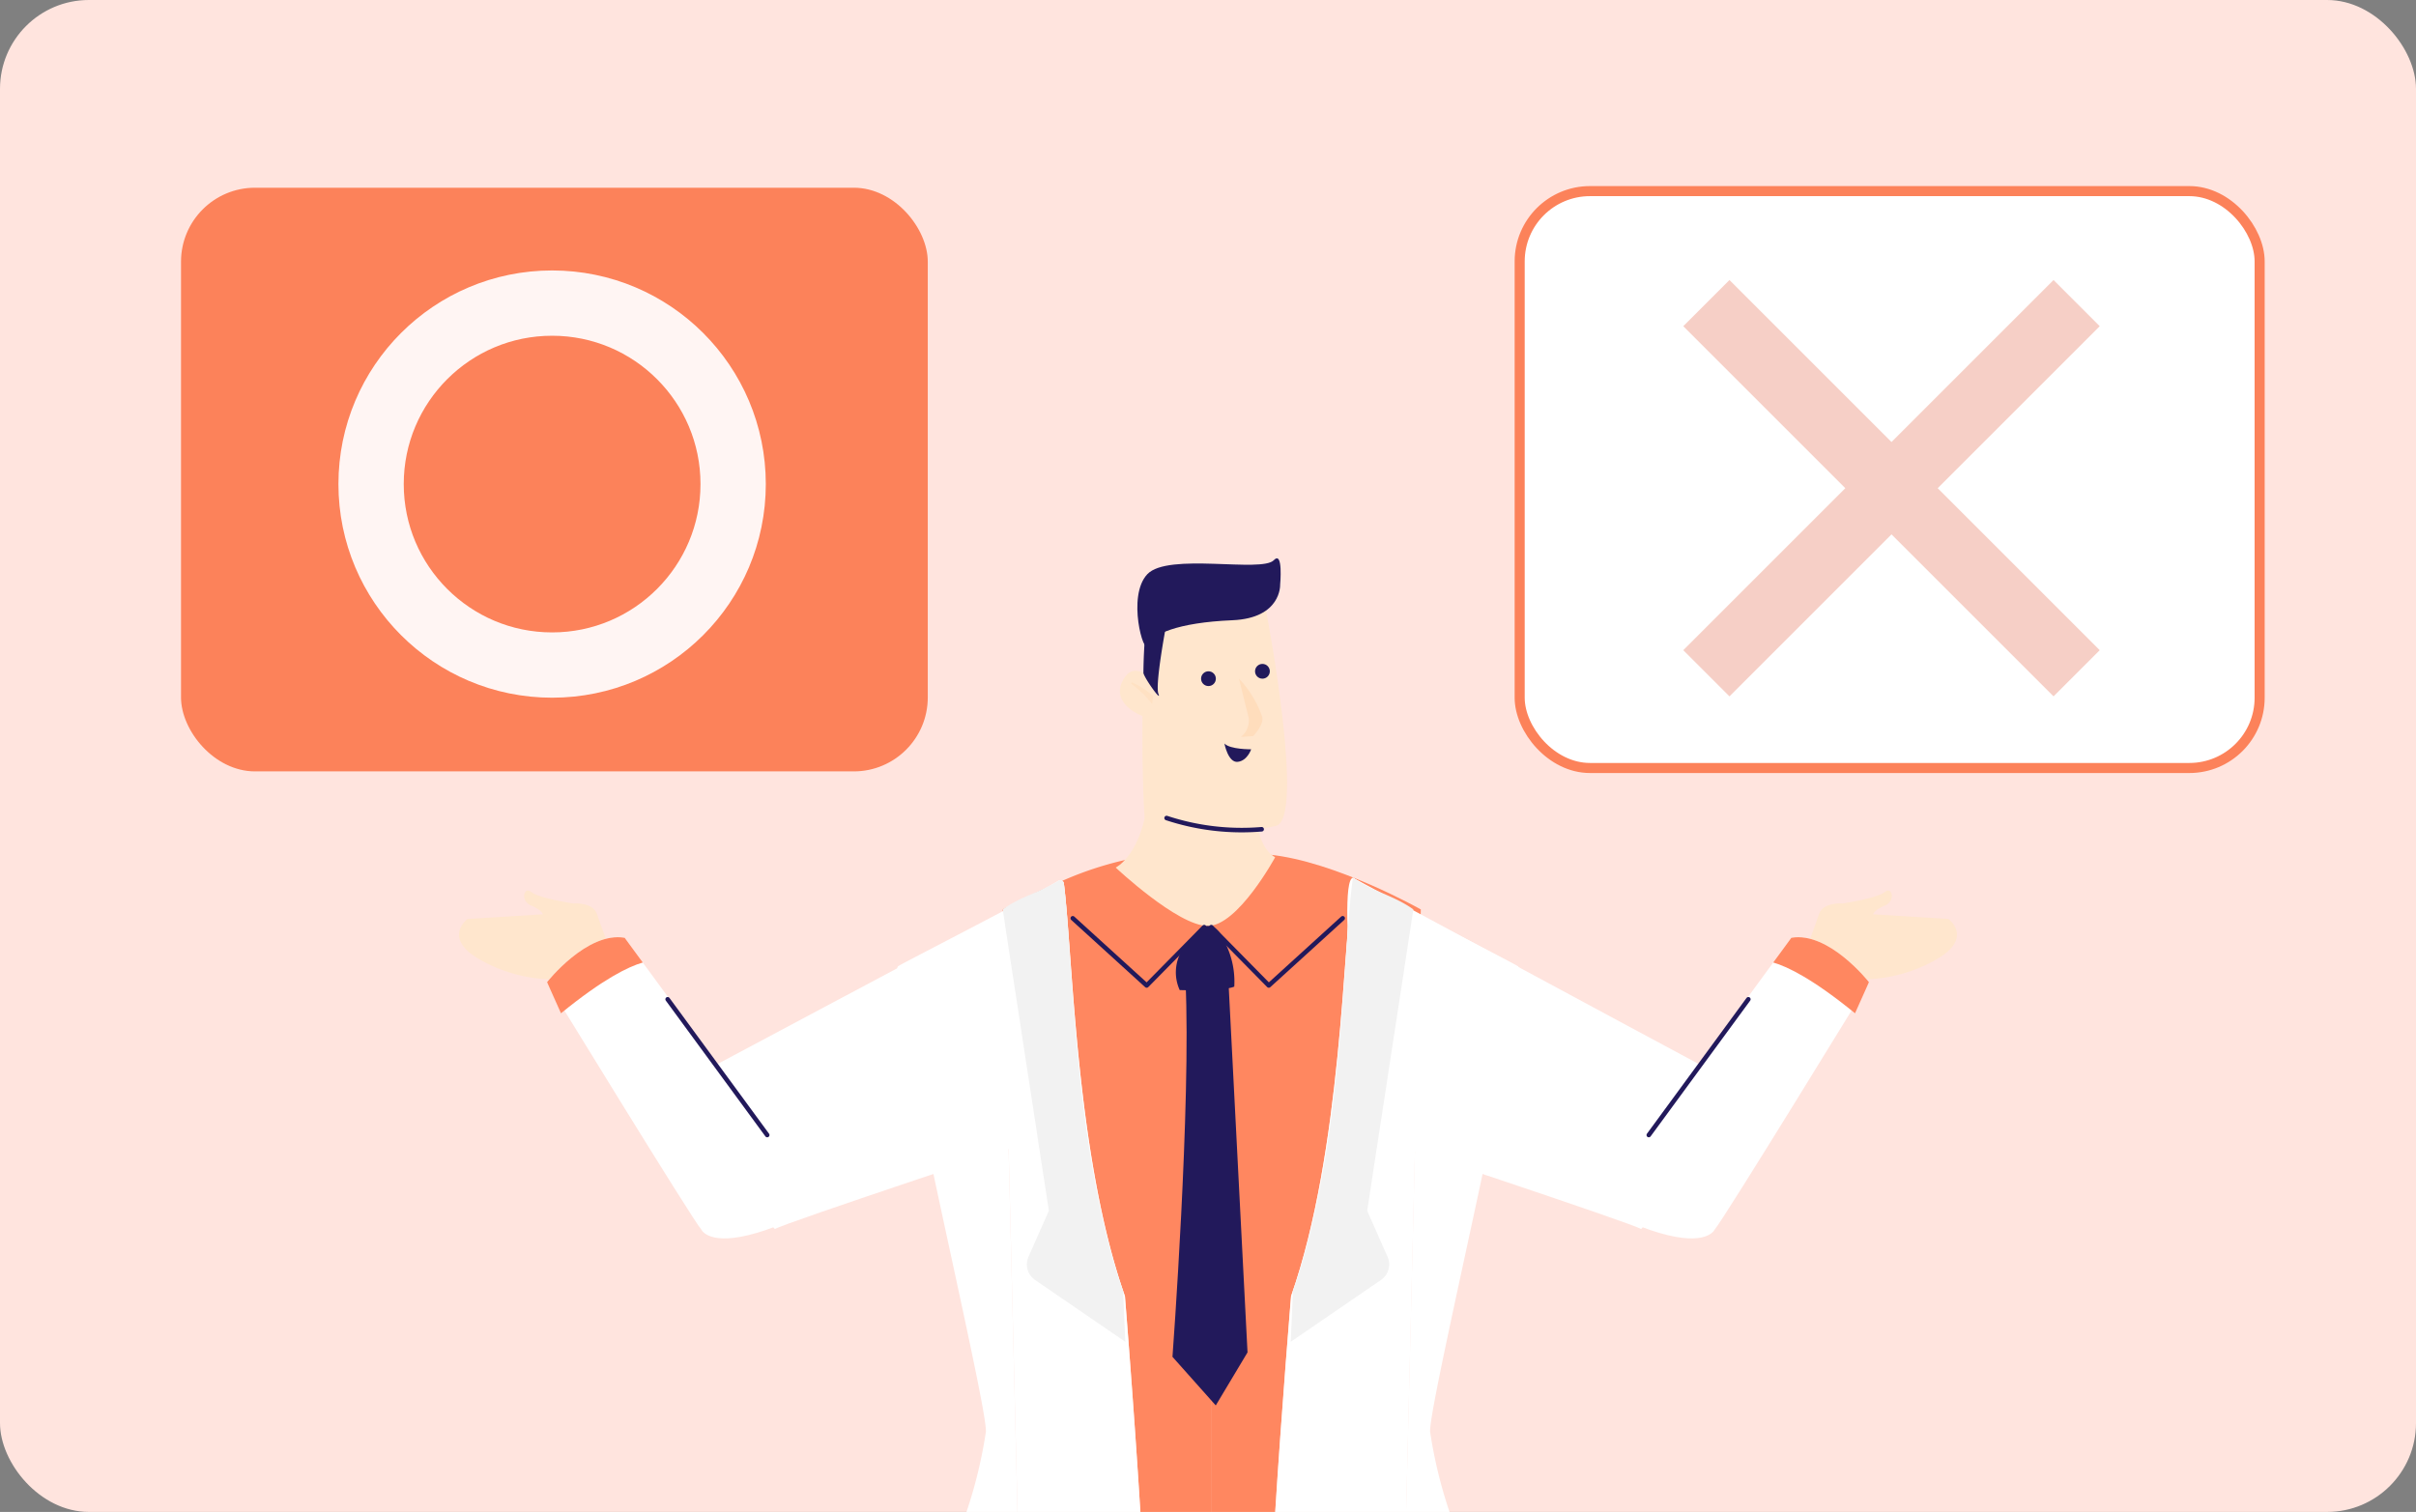 <svg xmlns="http://www.w3.org/2000/svg" width="240" height="150.232" viewBox="0 0 240 150.232">
  <rect x="0" y="0" width="240" height="150.232" fill="#808080" stroke="none"/>
  <g id="Group_2221" data-name="Group 2221" transform="translate(-1279.745 -2525.291)">
    <rect id="Rectangle_958" data-name="Rectangle 958" width="240" height="150.233" rx="8.833" transform="translate(1279.745 2525.291)" fill="#ffe4de"/>
    <g id="Group_1423" data-name="Group 1423">
      <g id="Group_1413" data-name="Group 1413">
        <path id="Path_958" data-name="Path 958" d="M1385.424,2613.062c.909,7,1.137,26.944,6.07,41.025,0,0,.9,11.083,1.533,21.437h7.092v-65.319s-.1-.073,0-.144c-.206-.142-1.247-.282-5.649.144a34.072,34.072,0,0,0-9.209,2.614A.342.342,0,0,1,1385.424,2613.062Z" fill="#ff8760"/>
        <path id="Path_959" data-name="Path 959" d="M1379.351,2615.656l0,.182c1.646-.871,3.172-1.69,4.3-2.324C1381.117,2614.66,1379.351,2615.656,1379.351,2615.656Z" fill="#ff8760"/>
        <path id="Path_960" data-name="Path 960" d="M1400.119,2610.205v65.319h6.3c.639-10.223,1.573-21.437,1.573-21.437,5.07-14.472,5.17-35.136,6.148-41.578.81.563,3.643,2.091,6.73,3.72l.015-.573s-8.5-4.81-15.12-5.451c-4.4-.426-5.443-.286-5.65-.144C1400.224,2610.132,1400.119,2610.205,1400.119,2610.205Z" fill="#ff8760"/>
        <path id="Path_961" data-name="Path 961" d="M1400.119,2610.205s.1-.073,0-.144C1400.015,2610.132,1400.119,2610.205,1400.119,2610.205Z" fill="#ff8760"/>
        <path id="Path_962" data-name="Path 962" d="M1384.879,2612.808c-.317.192-.734.433-1.222.706.507-.228,1.043-.462,1.6-.695A.351.351,0,0,0,1384.879,2612.808Z" fill="#fff"/>
        <path id="Path_963" data-name="Path 963" d="M1379.355,2615.838c-4.568,2.419-10.037,5.221-10.383,5.456-1.443.984,8.955,43.741,8.706,46.288a46.363,46.363,0,0,1-1.925,7.942h5.066Z" fill="#fff"/>
        <path id="Path_964" data-name="Path 964" d="M1393.027,2675.524c-.638-10.354-1.533-21.437-1.533-21.437-4.933-14.081-5.161-34.024-6.07-41.025a.342.342,0,0,0-.163-.243c-.561.233-1.1.467-1.6.695-1.13.634-2.656,1.453-4.3,2.324l1.464,59.686Z" fill="#fff"/>
        <path id="Path_965" data-name="Path 965" d="M1423.737,2675.524a46.353,46.353,0,0,1-1.925-7.942c-.249-2.547,10.149-45.3,8.706-46.288-.327-.223-5.244-2.746-9.644-5.065l-1.454,59.295Z" fill="#fff"/>
        <path id="Path_966" data-name="Path 966" d="M1408,2654.087s-.934,11.214-1.573,21.437h13l1.454-59.295c-3.087-1.629-5.92-3.157-6.73-3.72C1413.166,2618.951,1413.066,2639.615,1408,2654.087Z" fill="#fff"/>
      </g>
      <g id="Group_1414" data-name="Group 1414">
        <path id="Path_967" data-name="Path 967" d="M1401.783,2622.967l1.888,36.705-3.155,5.269-4.3-4.828s1.87-25.144,1.293-37.362C1397.512,2622.751,1400.045,2622.967,1401.783,2622.967Z" fill="#22195b"/>
      </g>
      <path id="Path_968" data-name="Path 968" d="M1404.515,2605.324s-.194,3.941,1.9,5.149c0,0-3.707,6.839-6.7,6.824s-9.141-5.8-9.141-5.8,2.65-1.253,3.229-7.043C1393.979,2602.688,1404.515,2605.324,1404.515,2605.324Z" fill="#ffe6cd"/>
      <g id="Group_1416" data-name="Group 1416">
        <g id="Group_1415" data-name="Group 1415">
          <path id="Path_969" data-name="Path 969" d="M1405.6,2586.435s3.842,20.252.882,20.924-12.691,1.787-13-.571-.754-23.27,1.5-23.539S1405.092,2582.042,1405.6,2586.435Z" fill="#ffe6cd"/>
          <path id="Path_970" data-name="Path 970" d="M1394.461,2593.062s-1.788-2.115-2.932-.543c-2.058,2.826,2.439,4.538,3.1,4.074S1394.461,2593.062,1394.461,2593.062Z" fill="#ffe6cd"/>
          <path id="Path_971" data-name="Path 971" d="M1394.3,2594.462a8.123,8.123,0,0,0-2.041-1.344.091.091,0,0,0-.1.153,9.65,9.65,0,0,1,2.033,1.985Z" fill="#ffd5ac" opacity="0.3"/>
          <path id="Path_972" data-name="Path 972" d="M1402.825,2592.728s.621,2.554.95,3.827a2.069,2.069,0,0,1-.76,1.96l1.22-.083s1.166-1.21.869-1.977A10.509,10.509,0,0,0,1402.825,2592.728Z" fill="#ffd5ac" opacity="0.5"/>
          <path id="Path_973" data-name="Path 973" d="M1406.911,2583.4s.139,3.317-4.751,3.522c-5.478.229-8.027,1.411-8.4,2.492s-2.1-4.893-.041-7.069,11.351-.111,12.57-1.394C1407.232,2579.96,1406.911,2583.4,1406.911,2583.4Z" fill="#22195b"/>
          <path id="Path_974" data-name="Path 974" d="M1395.549,2587.634s-1.08,5.72-.727,6.6-1.338-1.464-1.493-2.061a54.281,54.281,0,0,1,.341-5.584Z" fill="#22195b"/>
          <circle id="Ellipse_681" data-name="Ellipse 681" cx="0.734" cy="0.734" r="0.734" transform="translate(1399.057 2591.994)" fill="#22195b"/>
          <circle id="Ellipse_682" data-name="Ellipse 682" cx="0.734" cy="0.734" r="0.734" transform="translate(1404.418 2591.26)" fill="#22195b"/>
        </g>
        <path id="Path_975" data-name="Path 975" d="M1404.032,2599.744s-2.09.027-2.657-.575c0,0,.364,1.933,1.326,1.822S1404.032,2599.744,1404.032,2599.744Z" fill="#22195b"/>
        <path id="Path_976" data-name="Path 976" d="M1395.632,2606.574a23.765,23.765,0,0,0,9.443,1.116" fill="none" stroke="#22195b" stroke-linecap="round" stroke-miterlimit="10" stroke-width="0.45"/>
      </g>
      <path id="Path_977" data-name="Path 977" d="M1401.216,2618.551s-.436-1.242-1.5-1.254c-.832-.009-1.641,1.431-2.443,2.244a4.24,4.24,0,0,0-.338,4.128s4.281.151,5.42-.343A8.51,8.51,0,0,0,1401.216,2618.551Z" fill="#22195b"/>
      <g id="Group_1417" data-name="Group 1417">
        <path id="Path_978" data-name="Path 978" d="M1402.206,2618.43l-.021.018A.029.029,0,0,1,1402.206,2618.43Z" fill="#f2f2f2"/>
      </g>
      <g id="Group_1418" data-name="Group 1418">
        <path id="Path_979" data-name="Path 979" d="M1402.353,2618.43l.022.018A.032.032,0,0,0,1402.353,2618.43Z" fill="#f2f2f2"/>
      </g>
      <path id="Path_980" data-name="Path 980" d="M1385.219,2612.808c1.051.248-1.135,25.268-1.135,25.268s-26.669,8.817-27.36,9.34c0,0-12.489-12.777-8.689-14.81C1358.033,2627.258,1385.219,2612.808,1385.219,2612.808Z" fill="#fff"/>
      <g id="Group_1420" data-name="Group 1420">
        <g id="Group_1419" data-name="Group 1419">
          <path id="Path_981" data-name="Path 981" d="M1333.665,2616.144l-7.466.457s-2.546,1.859,1.148,4a15.023,15.023,0,0,0,7.354,2.009l4.356-.415Z" fill="#ffe6cd"/>
          <path id="Path_982" data-name="Path 982" d="M1336.682,2615.062s-3.406-.514-4.153-1.131-1.145.882,0,1.351,1.592,1.2.607,1.119-2.287-.293-2.588.271.442,1.172.442,1.172a.45.45,0,0,0-.492.356c-.089.4.173,1.139.673,1.143,0,0-.525-.027-.515.468s.221,1.038.653,1.021c0,0-.431.035-.294.867s4.6.947,5.106.8,2.618-1.148,2.618-1.148Z" fill="#ffe6cd"/>
          <path id="Path_983" data-name="Path 983" d="M1336.682,2615.062s1.983-.168,2.375,1.082,2.706,7.182,2.706,7.182l-9.94-3.312Z" fill="#ffe6cd"/>
          <path id="Path_984" data-name="Path 984" d="M1357.576,2640.14c-.439-.746-15.778-21.666-15.778-21.666-3.735-.654-7.713,4.407-7.713,4.407s14.5,23.7,15.34,24.6c0,0,.752,1.716,5.505.314C1363.965,2645.13,1358.226,2641.245,1357.576,2640.14Z" fill="#fff"/>
        </g>
        <path id="Path_985" data-name="Path 985" d="M1341.8,2618.474l1.8,2.456c-1.457.418-3.976,1.661-8.127,5.045-.841-1.874-1.385-3.094-1.385-3.094S1338.063,2617.82,1341.8,2618.474Z" fill="#ff8760"/>
      </g>
      <path id="Path_986" data-name="Path 986" d="M1384.872,2612.819c-1.829,1.126-3.775,1.574-5.521,2.837l4.585,29.945-2.023,4.569a1.875,1.875,0,0,0,.654,2.306l8.965,6.143-.22-5.033c-4.933-14.08-4.989-33.545-5.888-40.522A.357.357,0,0,0,1384.872,2612.819Z" fill="#f2f2f2"/>
      <line id="Line_398" data-name="Line 398" x2="9.892" y2="13.493" transform="translate(1346.067 2624.583)" fill="none" stroke="#22195b" stroke-linecap="round" stroke-miterlimit="10" stroke-width="0.45"/>
      <path id="Path_987" data-name="Path 987" d="M1414.144,2612.51c-1.79.287,1.262,25.566,1.262,25.566s26.669,8.817,27.36,9.34c0,0,12.489-12.777,8.689-14.81C1441.457,2627.258,1414.144,2612.51,1414.144,2612.51Z" fill="#fff"/>
      <g id="Group_1422" data-name="Group 1422">
        <g id="Group_1421" data-name="Group 1421">
          <path id="Path_988" data-name="Path 988" d="M1465.825,2616.144l7.466.457s2.546,1.859-1.148,4a15.023,15.023,0,0,1-7.354,2.009l-4.356-.415Z" fill="#ffe6cd"/>
          <path id="Path_989" data-name="Path 989" d="M1462.808,2615.062s3.406-.514,4.153-1.131,1.145.882,0,1.351-1.592,1.2-.607,1.119,2.287-.293,2.588.271-.442,1.172-.442,1.172a.45.45,0,0,1,.492.356c.089.4-.173,1.139-.673,1.143,0,0,.525-.027.515.468s-.221,1.038-.653,1.021c0,0,.431.035.294.867s-4.6.947-5.106.8-2.618-1.148-2.618-1.148Z" fill="#ffe6cd"/>
          <path id="Path_990" data-name="Path 990" d="M1462.808,2615.062s-1.983-.168-2.375,1.082-2.706,7.182-2.706,7.182l9.94-3.312Z" fill="#ffe6cd"/>
          <path id="Path_991" data-name="Path 991" d="M1441.914,2640.14c.439-.746,15.778-21.666,15.778-21.666,3.735-.654,7.713,4.407,7.713,4.407s-14.5,23.7-15.34,24.6c0,0-.752,1.716-5.5.314C1435.525,2645.13,1441.264,2641.245,1441.914,2640.14Z" fill="#fff"/>
        </g>
        <path id="Path_992" data-name="Path 992" d="M1457.692,2618.474l-1.8,2.456c1.457.418,3.976,1.661,8.127,5.045.841-1.874,1.385-3.094,1.385-3.094S1461.427,2617.82,1457.692,2618.474Z" fill="#ff8760"/>
      </g>
      <path id="Path_993" data-name="Path 993" d="M1414.144,2612.51c1.963,1.364,4.1,1.773,6,3.146l-4.586,29.945,2.024,4.569a1.877,1.877,0,0,1-.655,2.306l-8.965,6.143.22-5.033C1413.248,2639.114,1413.166,2618.951,1414.144,2612.51Z" fill="#f2f2f2"/>
      <line id="Line_399" data-name="Line 399" x1="9.892" y2="13.493" transform="translate(1443.531 2624.583)" fill="none" stroke="#22195b" stroke-linecap="round" stroke-miterlimit="10" stroke-width="0.45"/>
      <path id="Path_994" data-name="Path 994" d="M1399.367,2617.414l-5.713,5.8-7.342-6.679" fill="none" stroke="#22195b" stroke-linecap="round" stroke-linejoin="round" stroke-width="0.45"/>
      <path id="Path_995" data-name="Path 995" d="M1400.069,2617.414l5.713,5.8,7.342-6.679" fill="none" stroke="#22195b" stroke-linecap="round" stroke-linejoin="round" stroke-width="0.45"/>
    </g>
    <g id="Group_1096" data-name="Group 1096">
      <g id="Rectangle_332" data-name="Rectangle 332">
        <rect id="Rectangle_711" data-name="Rectangle 711" width="74.181" height="57.996" rx="7.351" transform="translate(1430.369 2543.944)" fill="#fff"/>
        <rect id="Rectangle_712" data-name="Rectangle 712" width="73.507" height="57.322" rx="6.983" transform="translate(1430.706 2544.281)" fill="none" stroke="#fc825a" stroke-width="1"/>
      </g>
      <g id="Group_421" data-name="Group 421">
        <line id="Line_155" data-name="Line 155" x2="36.783" y2="36.783" transform="translate(1449.251 2555.408)" fill="none" stroke="#f6cfc6" stroke-width="6.488"/>
        <line id="Line_156" data-name="Line 156" x1="36.783" y2="36.783" transform="translate(1449.251 2555.408)" fill="none" stroke="#f6cfc6" stroke-width="6.488"/>
      </g>
    </g>
    <g id="Group_1424" data-name="Group 1424">
      <rect id="Rectangle_331" data-name="Rectangle 331" width="74.181" height="57.996" rx="7.351" transform="translate(1297.727 2543.944)" fill="#fc825a"/>
      <g id="Ellipse_85" data-name="Ellipse 85">
        <circle id="Ellipse_579" data-name="Ellipse 579" cx="21.356" cy="21.356" r="21.356" transform="translate(1313.237 2552.036)" fill="none"/>
        <circle id="Ellipse_580" data-name="Ellipse 580" cx="17.983" cy="17.983" r="17.983" transform="translate(1316.608 2555.408)" fill="none" stroke="#fff5f3" stroke-width="6.488"/>
      </g>
    </g>
  </g>
</svg>
